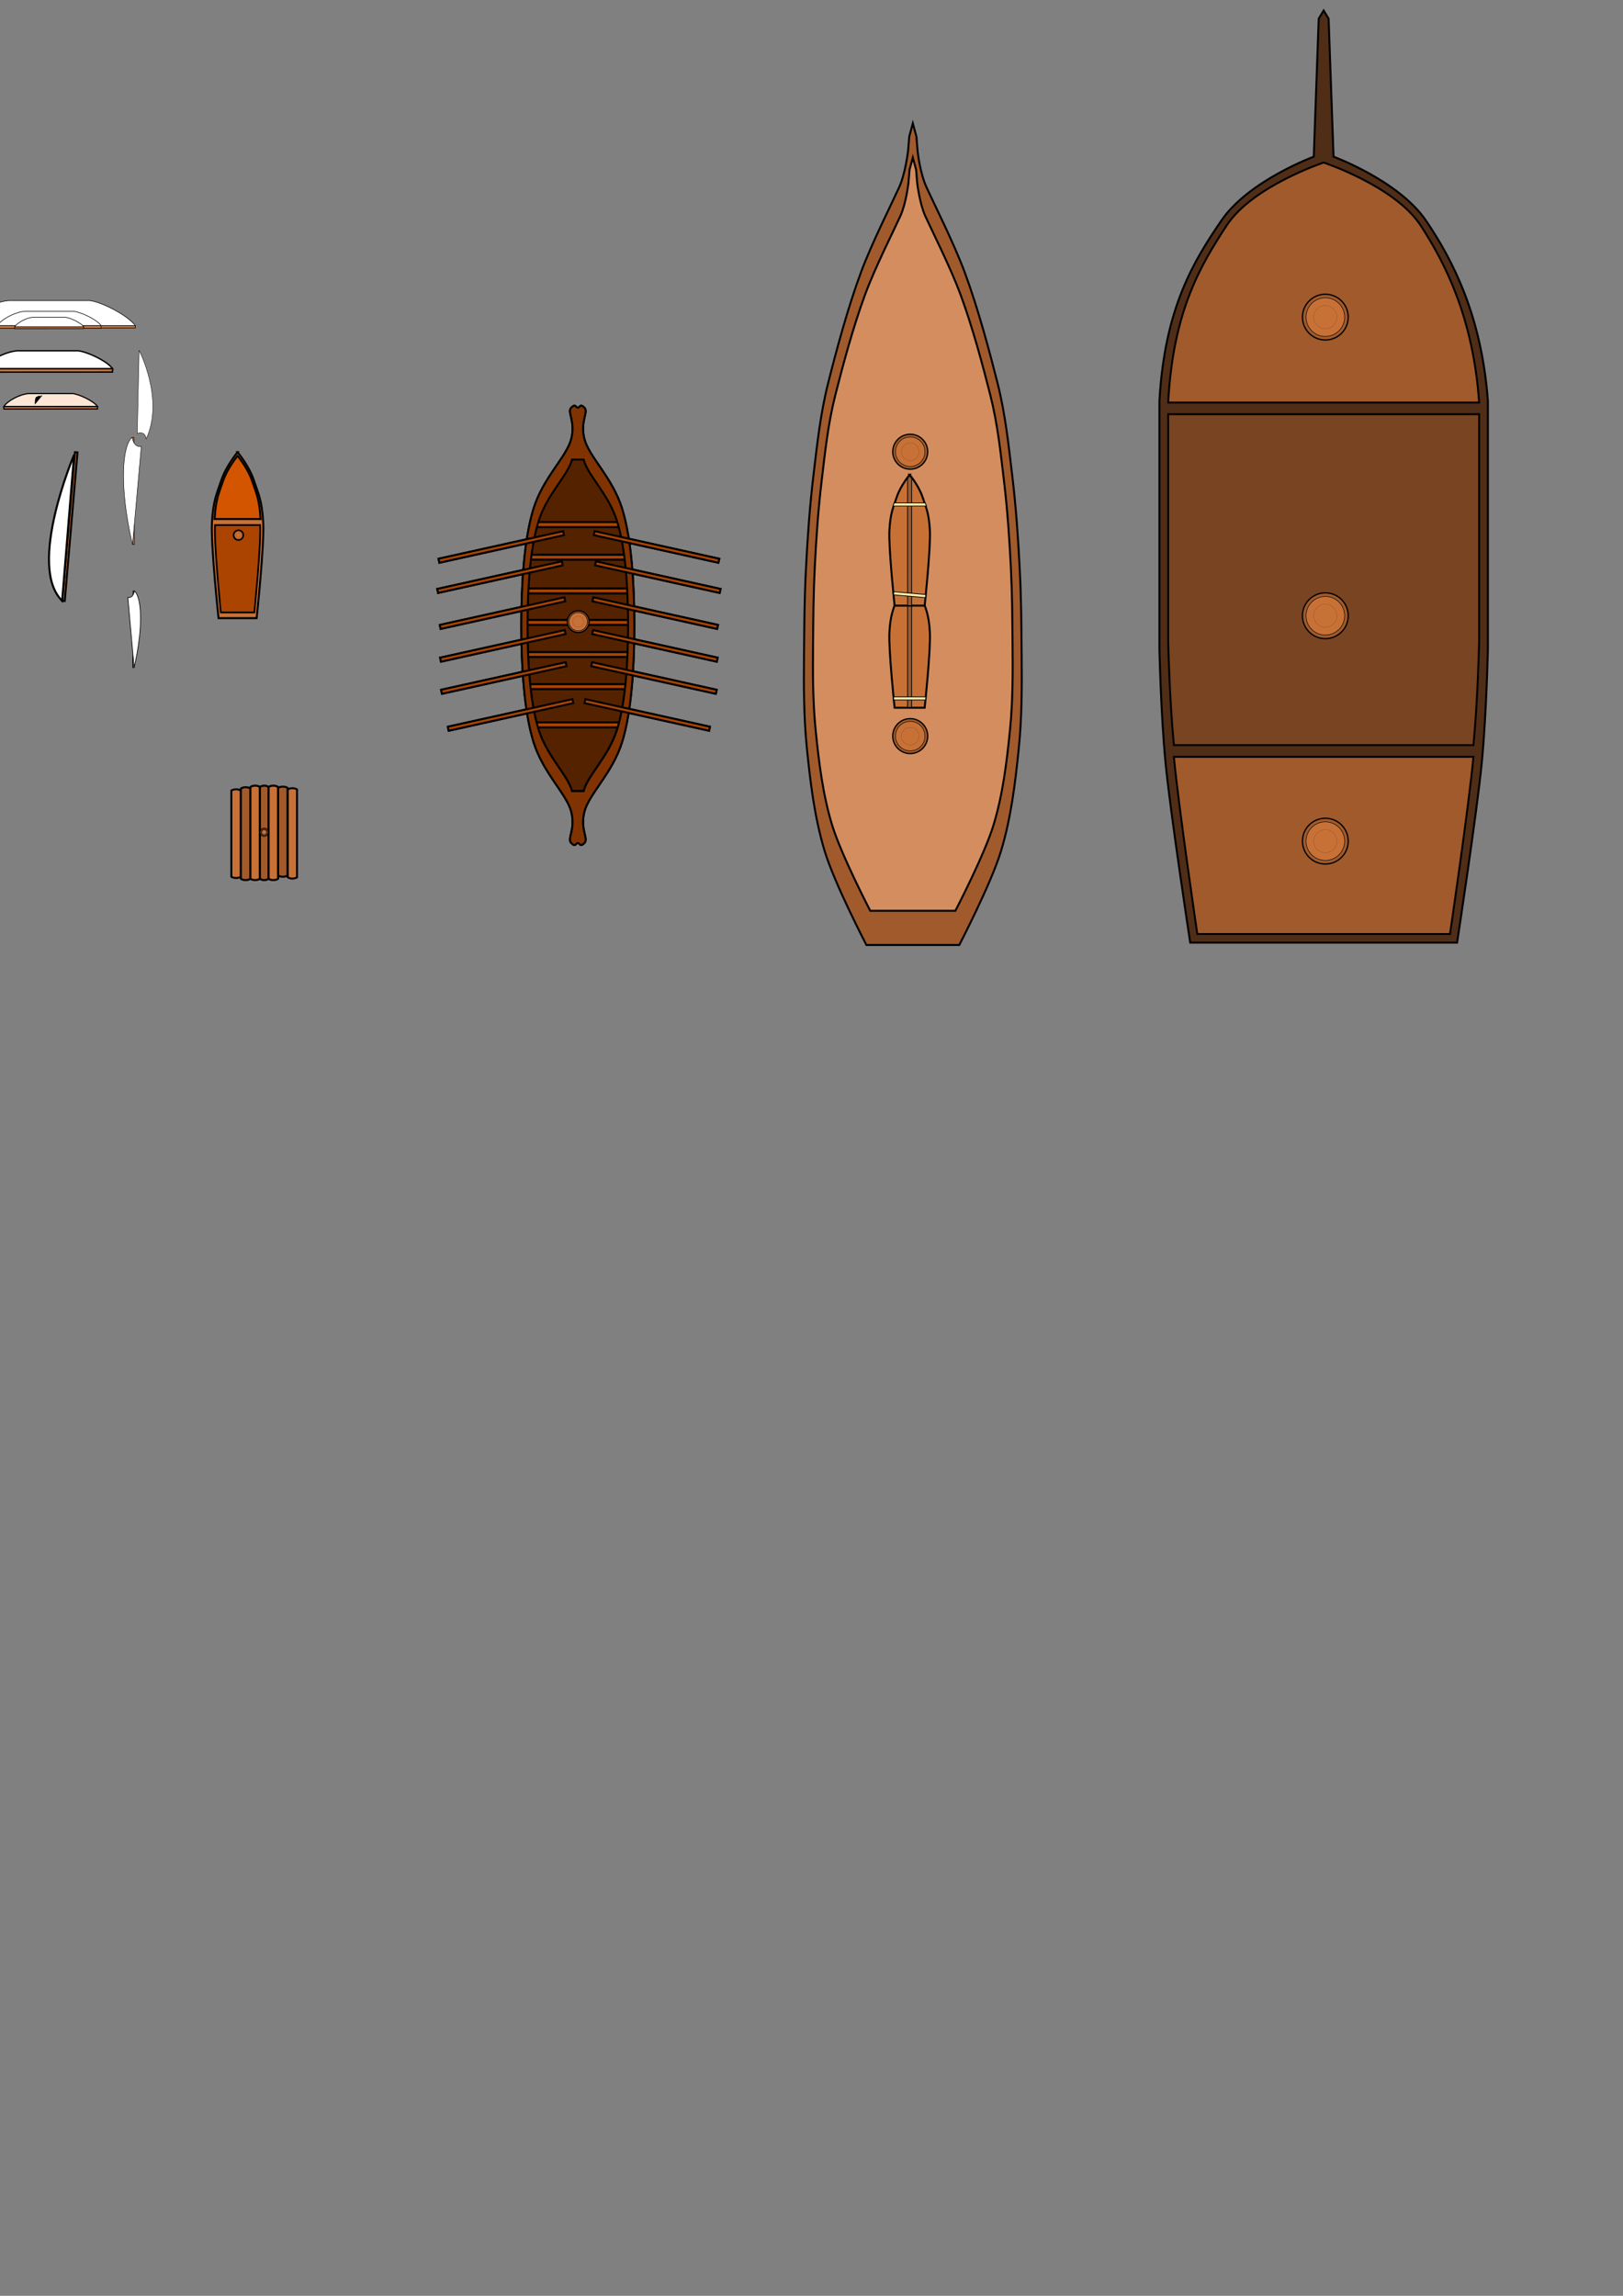 <?xml version="1.0" encoding="UTF-8" standalone="no"?>
<!-- Created with Inkscape (http://www.inkscape.org/) -->

<svg
   xmlns:dc="http://purl.org/dc/elements/1.1/"
   xmlns:cc="http://creativecommons.org/ns#"
   xmlns:rdf="http://www.w3.org/1999/02/22-rdf-syntax-ns#"
   xmlns:svg="http://www.w3.org/2000/svg"
   xmlns="http://www.w3.org/2000/svg"
   xmlns:sodipodi="http://sodipodi.sourceforge.net/DTD/sodipodi-0.dtd"
   xmlns:inkscape="http://www.inkscape.org/namespaces/inkscape"
   width="210mm"
   height="297mm"
   viewBox="0 0 210 297"
   version="1.1"
   id="svg8"
   inkscape:version="0.92.4 (5da689c313, 2019-01-14)"
   sodipodi:docname="boats.svg">
  <rect x="0" y="0" width="210" height="297" fill="#808080" stroke="none"/>
  <defs
     id="defs2" />
  <sodipodi:namedview
     id="base"
     pagecolor="#ffffff"
     bordercolor="#666666"
     borderopacity="1.0"
     inkscape:pageopacity="0.0"
     inkscape:pageshadow="2"
     inkscape:zoom="2.8"
     inkscape:cx="10.272129"
     inkscape:cy="916.64984"
     inkscape:document-units="mm"
     inkscape:current-layer="layer1"
     showgrid="false"
     inkscape:lockguides="true"
     showguides="false"
     inkscape:window-width="1920"
     inkscape:window-height="1017"
     inkscape:window-x="-8"
     inkscape:window-y="-8"
     inkscape:window-maximized="1" />
  <g
     inkscape:label="Layer 1"
     inkscape:groupmode="layer"
     id="layer1">
    <g
       id="g4948">
      <path
         sodipodi:nodetypes="czzcczzc"
         inkscape:connector-curvature="0"
         id="rect54"
         d="m 30.74,58.489 c 0,0 1.495,1.815 2.093,3.608 0.598,1.793 1.07,2.632 1.226,5.523 0.156,2.891 -0.853,12.349 -0.853,12.349 h -4.931 c 0,0 -1.009,-9.458 -0.853,-12.349 0.156,-2.891 0.628,-3.73 1.226,-5.523 0.598,-1.793 2.093,-3.608 2.093,-3.608 z"
         style="fill:#c87137;stroke:#000000;stroke-width:0.255;stroke-miterlimit:4;stroke-dasharray:none" />
      <path
         style="fill:#d45500;stroke:#000000;stroke-width:0.255;stroke-miterlimit:4;stroke-dasharray:none"
         d="m 30.74,58.964 c 0,0 1.34,1.626 1.875,3.233 0.536,1.607 0.959,2.359 1.099,4.949 h -5.948 c 0.14,-2.59 0.563,-3.342 1.099,-4.949 0.536,-1.607 1.875,-3.233 1.875,-3.233 z"
         id="path4568"
         inkscape:connector-curvature="0"
         sodipodi:nodetypes="czcczc" />
      <path
         style="fill:#aa4400;stroke:#000000;stroke-width:0.224;stroke-miterlimit:4;stroke-dasharray:none"
         d="m 33.66,67.927 c 0.137,2.544 -0.751,11.3 -0.751,11.3 H 28.57 c 0,0 -0.888,-8.757 -0.751,-11.3 z"
         id="path4570"
         inkscape:connector-curvature="0"
         sodipodi:nodetypes="ccccc" />
      <path
         sodipodi:nodetypes="scscs"
         inkscape:connector-curvature="0"
         style="fill:#a05a2c;stroke:#000000;stroke-width:0.169"
         d="m 31.503,69.23 c 2e-6,0.359 -0.291,0.649 -0.649,0.649 -0.359,0 -0.649,-0.291 -0.649,-0.649 10e-7,-0.359 0.291,-0.649 0.649,-0.649 0.359,0 0.649,0.291 0.649,0.649 z"
         id="path4572" />
      <path
         id="path4574"
         d="m 31.401,69.23 c 0,0.302 -0.245,0.547 -0.547,0.547 -0.302,0 -0.547,-0.245 -0.547,-0.547 0,-0.302 0.245,-0.547 0.547,-0.547 0.302,0 0.547,0.245 0.547,0.547 z"
         style="fill:#c87137;stroke:#000000;stroke-width:0.067"
         inkscape:connector-curvature="0"
         sodipodi:nodetypes="sssss" />
      <path
         sodipodi:nodetypes="sssss"
         inkscape:connector-curvature="0"
         style="fill:#c87137;stroke:#000000;stroke-width:0.013"
         d="m 31.182,69.23 c 0,0.182 -0.147,0.329 -0.329,0.329 -0.182,0 -0.329,-0.147 -0.329,-0.329 0,-0.182 0.147,-0.329 0.329,-0.329 0.182,0 0.329,0.147 0.329,0.329 z"
         id="path4576" />
    </g>
    <path
       style="fill:#552200;fill-opacity:1;stroke:#000000;stroke-width:0.227;stroke-miterlimit:4;stroke-dasharray:none"
       d="m 75.519,59.411 c 0.52,2.057 3.23,4.433 4.344,8.034 1.114,3.601 1.404,8.917 1.404,13.412 0,4.495 -0.29,9.811 -1.404,13.412 -1.114,3.601 -3.823,5.978 -4.344,8.034 h -1.51 c -0.52,-2.057 -3.23,-4.433 -4.344,-8.034 -1.114,-3.601 -1.404,-8.917 -1.404,-13.412 0,-4.495 0.29,-9.811 1.404,-13.412 1.114,-3.601 3.823,-5.978 4.344,-8.034 z"
       id="path4591"
       inkscape:connector-curvature="0"
       sodipodi:nodetypes="czzzcczzzcc" />
    <path
       style="fill:#aa4400;fill-opacity:1;stroke:#000000;stroke-width:0.255;stroke-miterlimit:4;stroke-dasharray:none"
       d="m 68.988,67.543 h 11.406 v 0.644 H 68.988 Z"
       id="rect4594"
       inkscape:connector-curvature="0"
       sodipodi:nodetypes="ccccc" />
    <path
       style="fill:#aa4400;fill-opacity:1;stroke:#000000;stroke-width:0.273;stroke-miterlimit:4;stroke-dasharray:none"
       d="m 68.159,71.761 h 13.065 v 0.644 H 68.159 Z"
       id="rect4596"
       inkscape:connector-curvature="0"
       sodipodi:nodetypes="ccccc" />
    <path
       style="fill:#aa4400;fill-opacity:1;stroke:#000000;stroke-width:0.277;stroke-miterlimit:4;stroke-dasharray:none"
       d="m 67.966,76.124 h 13.451 v 0.644 H 67.966 Z"
       id="rect4598"
       inkscape:connector-curvature="0"
       sodipodi:nodetypes="ccccc" />
    <path
       style="fill:#aa4400;fill-opacity:1;stroke:#000000;stroke-width:0.277;stroke-miterlimit:4;stroke-dasharray:none"
       d="m 67.966,80.196 h 13.451 v 0.644 H 67.966 Z"
       id="rect4600"
       inkscape:connector-curvature="0"
       sodipodi:nodetypes="ccccc" />
    <path
       style="fill:#aa4400;fill-opacity:1;stroke:#000000;stroke-width:0.277;stroke-miterlimit:4;stroke-dasharray:none"
       d="m 67.966,84.351 h 13.451 v 0.644 H 67.966 Z"
       id="rect4602"
       inkscape:connector-curvature="0"
       sodipodi:nodetypes="ccccc" />
    <path
       style="fill:#aa4400;fill-opacity:1;stroke:#000000;stroke-width:0.277;stroke-miterlimit:4;stroke-dasharray:none"
       d="m 67.966,88.506 h 13.451 v 0.644 H 67.966 Z"
       id="rect4604"
       inkscape:connector-curvature="0"
       sodipodi:nodetypes="ccccc" />
    <path
       style="fill:#aa4400;fill-opacity:1;stroke:#000000;stroke-width:0.257;stroke-miterlimit:4;stroke-dasharray:none"
       d="m 68.884,93.451 h 11.614 v 0.644 H 68.884 Z"
       id="rect4606"
       inkscape:connector-curvature="0"
       sodipodi:nodetypes="ccccc" />
    <path
       style="fill:#803300;fill-opacity:1;stroke:#000000;stroke-width:0.255;stroke-miterlimit:4;stroke-dasharray:none"
       d="m 74.31,52.484 c -0.092,0.008 -0.215,0.075 -0.395,0.255 -0.577,0.577 0.585,1.73 0,4.043 -0.585,2.313 -3.632,4.985 -4.885,9.035 -1.253,4.05 -1.579,10.028 -1.579,15.083 0,5.055 0.327,11.033 1.579,15.083 1.253,4.05 4.299,6.722 4.885,9.035 0.585,2.313 -0.577,3.467 0,4.044 0.577,0.577 0.566,0 0.849,0 0.283,0 0.272,0.577 0.849,0 0.577,-0.577 -0.585,-1.731 0,-4.044 0.585,-2.313 3.632,-4.985 4.885,-9.035 1.253,-4.05 1.579,-10.028 1.579,-15.083 0,-5.055 -0.326,-11.033 -1.579,-15.083 -1.253,-4.05 -4.3,-6.722 -4.885,-9.035 -0.585,-2.313 0.577,-3.467 0,-4.043 -0.577,-0.577 -0.566,0 -0.849,0 -0.195,0 -0.251,-0.272 -0.454,-0.255 z m -0.301,6.971 h 1.51 c 0.52,2.057 3.23,4.433 4.344,8.034 1.114,3.601 1.404,8.917 1.404,13.412 0,4.495 -0.29,9.81 -1.404,13.412 -1.114,3.601 -3.823,5.977 -4.344,8.034 H 74.009 C 73.488,100.291 70.779,97.915 69.665,94.314 68.551,90.713 68.261,85.397 68.261,80.902 c 0,-4.495 0.29,-9.811 1.404,-13.412 1.114,-3.601 3.823,-5.977 4.343,-8.034 z"
       id="rect4583"
       inkscape:connector-curvature="0"
       sodipodi:nodetypes="ccccscccscccsccssccccsccccscc" />
    <path
       style="fill:#aa4400;fill-opacity:1;stroke:#000000;stroke-width:0.255;stroke-miterlimit:4;stroke-dasharray:none"
       d="m 74.066,90.445 0.114,0.516 -16.122,3.571 -0.114,-0.516 z"
       id="rect4610"
       inkscape:connector-curvature="0"
       sodipodi:nodetypes="ccccc" />
    <path
       sodipodi:nodetypes="ccccc"
       inkscape:connector-curvature="0"
       id="path4613"
       d="m 73.193,85.666 0.114,0.516 -16.122,3.571 -0.114,-0.516 z"
       style="fill:#aa4400;fill-opacity:1;stroke:#000000;stroke-width:0.255;stroke-miterlimit:4;stroke-dasharray:none" />
    <path
       style="fill:#aa4400;fill-opacity:1;stroke:#000000;stroke-width:0.255;stroke-miterlimit:4;stroke-dasharray:none"
       d="m 73.068,81.511 0.114,0.516 -16.122,3.571 -0.114,-0.516 z"
       id="path4615"
       inkscape:connector-curvature="0"
       sodipodi:nodetypes="ccccc" />
    <path
       sodipodi:nodetypes="ccccc"
       inkscape:connector-curvature="0"
       id="path4617"
       d="m 73.027,77.273 0.114,0.516 -16.122,3.571 -0.114,-0.516 z"
       style="fill:#aa4400;fill-opacity:1;stroke:#000000;stroke-width:0.255;stroke-miterlimit:4;stroke-dasharray:none" />
    <path
       style="fill:#aa4400;fill-opacity:1;stroke:#000000;stroke-width:0.255;stroke-miterlimit:4;stroke-dasharray:none"
       d="m 72.694,72.619 0.114,0.516 -16.122,3.571 -0.114,-0.516 z"
       id="path4619"
       inkscape:connector-curvature="0"
       sodipodi:nodetypes="ccccc" />
    <path
       sodipodi:nodetypes="ccccc"
       inkscape:connector-curvature="0"
       id="path4621"
       d="m 72.861,68.713 0.114,0.516 -16.122,3.571 -0.114,-0.516 z"
       style="fill:#aa4400;fill-opacity:1;stroke:#000000;stroke-width:0.255;stroke-miterlimit:4;stroke-dasharray:none" />
    <path
       sodipodi:nodetypes="ccccc"
       inkscape:connector-curvature="0"
       id="path4635"
       d="m 75.737,90.445 -0.114,0.516 16.122,3.571 0.114,-0.516 z"
       style="fill:#aa4400;fill-opacity:1;stroke:#000000;stroke-width:0.255;stroke-miterlimit:4;stroke-dasharray:none" />
    <path
       style="fill:#aa4400;fill-opacity:1;stroke:#000000;stroke-width:0.255;stroke-miterlimit:4;stroke-dasharray:none"
       d="m 76.61,85.666 -0.114,0.516 16.122,3.571 0.114,-0.516 z"
       id="path4637"
       inkscape:connector-curvature="0"
       sodipodi:nodetypes="ccccc" />
    <path
       sodipodi:nodetypes="ccccc"
       inkscape:connector-curvature="0"
       id="path4639"
       d="m 76.734,81.511 -0.114,0.516 16.122,3.571 0.114,-0.516 z"
       style="fill:#aa4400;fill-opacity:1;stroke:#000000;stroke-width:0.255;stroke-miterlimit:4;stroke-dasharray:none" />
    <path
       style="fill:#aa4400;fill-opacity:1;stroke:#000000;stroke-width:0.255;stroke-miterlimit:4;stroke-dasharray:none"
       d="m 76.776,77.273 -0.114,0.516 16.122,3.571 0.114,-0.516 z"
       id="path4641"
       inkscape:connector-curvature="0"
       sodipodi:nodetypes="ccccc" />
    <path
       sodipodi:nodetypes="ccccc"
       inkscape:connector-curvature="0"
       id="path4643"
       d="m 77.108,72.619 -0.114,0.516 16.122,3.571 0.114,-0.516 z"
       style="fill:#aa4400;fill-opacity:1;stroke:#000000;stroke-width:0.255;stroke-miterlimit:4;stroke-dasharray:none" />
    <path
       style="fill:#aa4400;fill-opacity:1;stroke:#000000;stroke-width:0.255;stroke-miterlimit:4;stroke-dasharray:none"
       d="m 76.942,68.713 -0.114,0.516 16.122,3.571 0.114,-0.516 z"
       id="path4645"
       inkscape:connector-curvature="0"
       sodipodi:nodetypes="ccccc" />
    <path
       inkscape:connector-curvature="0"
       style="fill:#a05a2c;stroke:#000000;stroke-width:0.169"
       d="m 76.224,80.424 c 0,0.778 -0.63,1.408 -1.408,1.408 -0.778,3e-6 -1.408,-0.63 -1.408,-1.408 -1e-6,-0.778 0.63,-1.408 1.408,-1.408 0.778,-3e-6 1.408,0.63 1.408,1.408 z"
       id="path4647"
       sodipodi:nodetypes="scscs" />
    <path
       id="path4649"
       d="m 76.003,80.424 c 0,0.656 -0.532,1.187 -1.187,1.187 -0.656,0 -1.187,-0.532 -1.187,-1.187 0,-0.656 0.532,-1.187 1.187,-1.187 0.656,0 1.187,0.532 1.187,1.187 z"
       style="fill:#c87137;stroke:#000000;stroke-width:0.067"
       inkscape:connector-curvature="0"
       sodipodi:nodetypes="sssss" />
    <path
       sodipodi:nodetypes="sssss"
       inkscape:connector-curvature="0"
       style="fill:#c87137;stroke:#000000;stroke-width:0.013"
       d="m 75.53,80.424 c 0,0.394 -0.319,0.714 -0.714,0.714 -0.394,0 -0.714,-0.319 -0.714,-0.714 0,-0.394 0.319,-0.714 0.714,-0.714 0.394,0 0.714,0.319 0.714,0.714 z"
       id="path4651" />
    <path
       style="fill:#502d16;fill-opacity:1;stroke:#000000;stroke-width:0.255;stroke-miterlimit:4;stroke-dasharray:none"
       d="m 158.023,28.546 c 3.506,-5.164 11.965,-8.277 11.965,-8.277 l 0.64,-17.852 0.64,-1.05 0.64,1.05 0.64,17.852 c 0,0 8.459,3.114 11.965,8.277 3.506,5.164 7.215,12.413 8.005,23.35 v 32.06 c 0,0 -0.179,8.294 -0.783,14.64 -0.603,6.346 -3.202,23.35 -3.202,23.35 h -34.531 c 0,0 -2.598,-17.004 -3.202,-23.35 -0.603,-6.346 -0.783,-14.64 -0.783,-14.64 V 51.895 c 0.671,-12.109 4.499,-18.186 8.005,-23.35 z"
       id="rect4660"
       inkscape:connector-curvature="0"
       sodipodi:nodetypes="zccccczcczcczccz" />
    <path
       style="fill:#a05a2c;fill-opacity:1;stroke:#000000;stroke-width:0.246;stroke-miterlimit:4;stroke-dasharray:none"
       d="m 158.727,29.154 c 3.32,-5.069 12.54,-8.125 12.54,-8.125 0,0 9.221,3.056 12.54,8.125 3.32,5.069 6.831,12.184 7.579,22.92 H 151.149 c 0.635,-11.886 4.259,-17.851 7.579,-22.92 z"
       id="path4717"
       inkscape:connector-curvature="0"
       sodipodi:nodetypes="zczccz" />
    <path
       sodipodi:nodetypes="ccccc"
       inkscape:connector-curvature="0"
       id="path4663"
       d="m 190.646,97.912 c -0.571,6.229 -3.031,22.92 -3.031,22.92 h -32.694 c 0,0 -2.46,-16.691 -3.031,-22.92 z"
       style="fill:#a05a2c;fill-opacity:1;stroke:#000000;stroke-width:0.246;stroke-miterlimit:4;stroke-dasharray:none" />
    <path
       style="fill:#784421;fill-opacity:1;stroke:#000000;stroke-width:0.246;stroke-miterlimit:4;stroke-dasharray:none"
       d="m 191.387,53.587 v 29.391 c 0,0 -0.17,7.604 -0.741,13.421 H 151.89 C 151.318,90.582 151.149,82.978 151.149,82.978 V 53.587 Z"
       id="path4721"
       inkscape:connector-curvature="0"
       sodipodi:nodetypes="ccccccc" />
    <path
       sodipodi:nodetypes="czzzcczzzcc"
       inkscape:connector-curvature="0"
       id="path4665"
       d="m 75.519,59.411 c 0.52,2.057 3.23,4.433 4.344,8.034 1.114,3.601 1.404,8.917 1.404,13.412 0,4.495 -0.29,9.811 -1.404,13.412 -1.114,3.601 -3.823,5.978 -4.344,8.034 h -1.51 c -0.52,-2.057 -3.23,-4.433 -4.344,-8.034 -1.114,-3.601 -1.404,-8.917 -1.404,-13.412 0,-4.495 0.29,-9.811 1.404,-13.412 1.114,-3.601 3.823,-5.978 4.344,-8.034 z"
       style="fill:#552200;fill-opacity:1;stroke:#000000;stroke-width:0.227;stroke-miterlimit:4;stroke-dasharray:none" />
    <path
       style="fill:#aa4400;fill-opacity:1;stroke:#000000;stroke-width:0.255;stroke-miterlimit:4;stroke-dasharray:none"
       d="m 68.988,67.543 h 11.406 v 0.644 H 68.988 Z"
       id="rect4667"
       inkscape:connector-curvature="0"
       sodipodi:nodetypes="ccccc" />
    <path
       style="fill:#aa4400;fill-opacity:1;stroke:#000000;stroke-width:0.273;stroke-miterlimit:4;stroke-dasharray:none"
       d="m 68.159,71.761 h 13.065 v 0.644 H 68.159 Z"
       id="rect4669"
       inkscape:connector-curvature="0"
       sodipodi:nodetypes="ccccc" />
    <path
       style="fill:#aa4400;fill-opacity:1;stroke:#000000;stroke-width:0.277;stroke-miterlimit:4;stroke-dasharray:none"
       d="m 67.966,76.124 h 13.451 v 0.644 H 67.966 Z"
       id="rect4671"
       inkscape:connector-curvature="0"
       sodipodi:nodetypes="ccccc" />
    <path
       style="fill:#aa4400;fill-opacity:1;stroke:#000000;stroke-width:0.277;stroke-miterlimit:4;stroke-dasharray:none"
       d="m 67.966,80.196 h 13.451 v 0.644 H 67.966 Z"
       id="rect4673"
       inkscape:connector-curvature="0"
       sodipodi:nodetypes="ccccc" />
    <path
       style="fill:#aa4400;fill-opacity:1;stroke:#000000;stroke-width:0.277;stroke-miterlimit:4;stroke-dasharray:none"
       d="m 67.966,84.351 h 13.451 v 0.644 H 67.966 Z"
       id="rect4675"
       inkscape:connector-curvature="0"
       sodipodi:nodetypes="ccccc" />
    <path
       style="fill:#aa4400;fill-opacity:1;stroke:#000000;stroke-width:0.277;stroke-miterlimit:4;stroke-dasharray:none"
       d="m 67.966,88.506 h 13.451 v 0.644 H 67.966 Z"
       id="rect4677"
       inkscape:connector-curvature="0"
       sodipodi:nodetypes="ccccc" />
    <path
       style="fill:#aa4400;fill-opacity:1;stroke:#000000;stroke-width:0.257;stroke-miterlimit:4;stroke-dasharray:none"
       d="m 68.884,93.451 h 11.614 v 0.644 H 68.884 Z"
       id="rect4679"
       inkscape:connector-curvature="0"
       sodipodi:nodetypes="ccccc" />
    <path
       inkscape:connector-curvature="0"
       id="path4681"
       d="m 74.31,52.484 c -0.092,0.008 -0.215,0.075 -0.395,0.255 -0.577,0.577 0.585,1.73 0,4.043 -0.585,2.313 -3.632,4.985 -4.885,9.035 -1.253,4.05 -1.579,10.028 -1.579,15.083 0,5.055 0.327,11.033 1.579,15.083 1.253,4.05 4.299,6.722 4.885,9.035 0.585,2.313 -0.577,3.467 0,4.044 0.577,0.577 0.566,0 0.849,0 0.283,0 0.272,0.577 0.849,0 0.577,-0.577 -0.585,-1.731 0,-4.044 0.585,-2.313 3.632,-4.985 4.885,-9.035 1.253,-4.05 1.579,-10.028 1.579,-15.083 0,-5.055 -0.326,-11.033 -1.579,-15.083 -1.253,-4.05 -4.3,-6.722 -4.885,-9.035 -0.585,-2.313 0.577,-3.467 0,-4.043 -0.577,-0.577 -0.566,0 -0.849,0 -0.195,0 -0.251,-0.272 -0.454,-0.255 z m -0.301,6.971 h 1.51 c 0.52,2.057 3.23,4.433 4.344,8.034 1.114,3.601 1.404,8.917 1.404,13.412 0,4.495 -0.29,9.81 -1.404,13.412 -1.114,3.601 -3.823,5.977 -4.344,8.034 H 74.009 C 73.488,100.291 70.779,97.915 69.665,94.314 68.551,90.713 68.261,85.397 68.261,80.902 c 0,-4.495 0.29,-9.811 1.404,-13.412 1.114,-3.601 3.823,-5.977 4.343,-8.034 z"
       style="fill:#803300;fill-opacity:1;stroke:#000000;stroke-width:0.255;stroke-miterlimit:4;stroke-dasharray:none"
       sodipodi:nodetypes="ccccscccscccsccssccccsccccscc" />
    <path
       sodipodi:nodetypes="ccccc"
       inkscape:connector-curvature="0"
       id="path4683"
       d="m 74.066,90.445 0.114,0.516 -16.122,3.571 -0.114,-0.516 z"
       style="fill:#aa4400;fill-opacity:1;stroke:#000000;stroke-width:0.255;stroke-miterlimit:4;stroke-dasharray:none" />
    <path
       style="fill:#aa4400;fill-opacity:1;stroke:#000000;stroke-width:0.255;stroke-miterlimit:4;stroke-dasharray:none"
       d="m 73.193,85.666 0.114,0.516 -16.122,3.571 -0.114,-0.516 z"
       id="path4685"
       inkscape:connector-curvature="0"
       sodipodi:nodetypes="ccccc" />
    <path
       sodipodi:nodetypes="ccccc"
       inkscape:connector-curvature="0"
       id="path4687"
       d="m 73.068,81.511 0.114,0.516 -16.122,3.571 -0.114,-0.516 z"
       style="fill:#aa4400;fill-opacity:1;stroke:#000000;stroke-width:0.255;stroke-miterlimit:4;stroke-dasharray:none" />
    <path
       style="fill:#aa4400;fill-opacity:1;stroke:#000000;stroke-width:0.255;stroke-miterlimit:4;stroke-dasharray:none"
       d="m 73.027,77.273 0.114,0.516 -16.122,3.571 -0.114,-0.516 z"
       id="path4689"
       inkscape:connector-curvature="0"
       sodipodi:nodetypes="ccccc" />
    <path
       sodipodi:nodetypes="ccccc"
       inkscape:connector-curvature="0"
       id="path4691"
       d="m 72.694,72.619 0.114,0.516 -16.122,3.571 -0.114,-0.516 z"
       style="fill:#aa4400;fill-opacity:1;stroke:#000000;stroke-width:0.255;stroke-miterlimit:4;stroke-dasharray:none" />
    <path
       style="fill:#aa4400;fill-opacity:1;stroke:#000000;stroke-width:0.255;stroke-miterlimit:4;stroke-dasharray:none"
       d="m 72.861,68.713 0.114,0.516 -16.122,3.571 -0.114,-0.516 z"
       id="path4693"
       inkscape:connector-curvature="0"
       sodipodi:nodetypes="ccccc" />
    <path
       style="fill:#aa4400;fill-opacity:1;stroke:#000000;stroke-width:0.255;stroke-miterlimit:4;stroke-dasharray:none"
       d="m 75.737,90.445 -0.114,0.516 16.122,3.571 0.114,-0.516 z"
       id="path4695"
       inkscape:connector-curvature="0"
       sodipodi:nodetypes="ccccc" />
    <path
       sodipodi:nodetypes="ccccc"
       inkscape:connector-curvature="0"
       id="path4697"
       d="m 76.61,85.666 -0.114,0.516 16.122,3.571 0.114,-0.516 z"
       style="fill:#aa4400;fill-opacity:1;stroke:#000000;stroke-width:0.255;stroke-miterlimit:4;stroke-dasharray:none" />
    <path
       style="fill:#aa4400;fill-opacity:1;stroke:#000000;stroke-width:0.255;stroke-miterlimit:4;stroke-dasharray:none"
       d="m 76.734,81.511 -0.114,0.516 16.122,3.571 0.114,-0.516 z"
       id="path4699"
       inkscape:connector-curvature="0"
       sodipodi:nodetypes="ccccc" />
    <path
       sodipodi:nodetypes="ccccc"
       inkscape:connector-curvature="0"
       id="path4701"
       d="m 76.776,77.273 -0.114,0.516 16.122,3.571 0.114,-0.516 z"
       style="fill:#aa4400;fill-opacity:1;stroke:#000000;stroke-width:0.255;stroke-miterlimit:4;stroke-dasharray:none" />
    <path
       style="fill:#aa4400;fill-opacity:1;stroke:#000000;stroke-width:0.255;stroke-miterlimit:4;stroke-dasharray:none"
       d="m 77.108,72.619 -0.114,0.516 16.122,3.571 0.114,-0.516 z"
       id="path4703"
       inkscape:connector-curvature="0"
       sodipodi:nodetypes="ccccc" />
    <path
       sodipodi:nodetypes="ccccc"
       inkscape:connector-curvature="0"
       id="path4705"
       d="m 76.942,68.713 -0.114,0.516 16.122,3.571 0.114,-0.516 z"
       style="fill:#aa4400;fill-opacity:1;stroke:#000000;stroke-width:0.255;stroke-miterlimit:4;stroke-dasharray:none" />
    <path
       id="path4707"
       d="m 76.224,80.424 c 0,0.778 -0.63,1.408 -1.408,1.408 -0.778,3e-6 -1.408,-0.63 -1.408,-1.408 -1e-6,-0.778 0.63,-1.408 1.408,-1.408 0.778,-3e-6 1.408,0.63 1.408,1.408 z"
       style="fill:#a05a2c;stroke:#000000;stroke-width:0.169"
       inkscape:connector-curvature="0"
       sodipodi:nodetypes="scscs" />
    <path
       sodipodi:nodetypes="sssss"
       inkscape:connector-curvature="0"
       style="fill:#c87137;stroke:#000000;stroke-width:0.067"
       d="m 76.003,80.424 c 0,0.656 -0.532,1.187 -1.187,1.187 -0.656,0 -1.187,-0.532 -1.187,-1.187 0,-0.656 0.532,-1.187 1.187,-1.187 0.656,0 1.187,0.532 1.187,1.187 z"
       id="path4709" />
    <path
       id="path4711"
       d="m 75.53,80.424 c 0,0.394 -0.319,0.714 -0.714,0.714 -0.394,0 -0.714,-0.319 -0.714,-0.714 0,-0.394 0.319,-0.714 0.714,-0.714 0.394,0 0.714,0.319 0.714,0.714 z"
       style="fill:#c87137;stroke:#000000;stroke-width:0.013"
       inkscape:connector-curvature="0"
       sodipodi:nodetypes="sssss" />
    <path
       id="path4731"
       d="m 174.446,41.025 c 0,1.635 -1.326,2.961 -2.961,2.961 -1.635,6e-6 -2.961,-1.326 -2.961,-2.961 0,-1.635 1.326,-2.961 2.961,-2.961 1.635,-6e-6 2.961,1.326 2.961,2.961 z"
       style="fill:#a05a2c;stroke:#000000;stroke-width:0.169"
       inkscape:connector-curvature="0"
       sodipodi:nodetypes="scscs" />
    <path
       sodipodi:nodetypes="sssss"
       inkscape:connector-curvature="0"
       style="fill:#c87137;stroke:#000000;stroke-width:0.067"
       d="m 173.981,41.025 c 0,1.379 -1.118,2.496 -2.496,2.496 -1.379,0 -2.496,-1.118 -2.496,-2.496 0,-1.379 1.118,-2.496 2.496,-2.496 1.379,0 2.496,1.118 2.496,2.496 z"
       id="path4733" />
    <path
       id="path4735"
       d="m 172.985,41.025 c 0,0.828 -0.672,1.5 -1.5,1.5 -0.828,0 -1.5,-0.672 -1.5,-1.5 0,-0.828 0.672,-1.5 1.5,-1.5 0.828,0 1.5,0.672 1.5,1.5 z"
       style="fill:#c87137;stroke:#000000;stroke-width:0.013"
       inkscape:connector-curvature="0"
       sodipodi:nodetypes="sssss" />
    <path
       inkscape:connector-curvature="0"
       style="fill:#a05a2c;stroke:#000000;stroke-width:0.169"
       d="m 174.446,79.657 c 0,1.635 -1.326,2.961 -2.961,2.961 -1.635,6e-6 -2.961,-1.326 -2.961,-2.961 0,-1.635 1.326,-2.961 2.961,-2.961 1.635,-6e-6 2.961,1.326 2.961,2.961 z"
       id="path4737"
       sodipodi:nodetypes="scscs" />
    <path
       id="path4739"
       d="m 173.981,79.657 c 0,1.379 -1.118,2.496 -2.496,2.496 -1.379,0 -2.496,-1.118 -2.496,-2.496 0,-1.379 1.118,-2.496 2.496,-2.496 1.379,0 2.496,1.118 2.496,2.496 z"
       style="fill:#c87137;stroke:#000000;stroke-width:0.067"
       inkscape:connector-curvature="0"
       sodipodi:nodetypes="sssss" />
    <path
       sodipodi:nodetypes="sssss"
       inkscape:connector-curvature="0"
       style="fill:#c87137;stroke:#000000;stroke-width:0.013"
       d="m 172.985,79.657 c 0,0.828 -0.672,1.5 -1.5,1.5 -0.828,0 -1.5,-0.672 -1.5,-1.5 0,-0.828 0.672,-1.5 1.5,-1.5 0.828,0 1.5,0.672 1.5,1.5 z"
       id="path4741" />
    <path
       id="path4759"
       d="m 174.446,108.814 c 0,1.635 -1.326,2.961 -2.961,2.961 -1.635,1e-5 -2.961,-1.326 -2.961,-2.961 0,-1.635 1.326,-2.961 2.961,-2.961 1.635,0 2.961,1.326 2.961,2.961 z"
       style="fill:#a05a2c;stroke:#000000;stroke-width:0.169"
       inkscape:connector-curvature="0"
       sodipodi:nodetypes="scscs" />
    <path
       sodipodi:nodetypes="sssss"
       inkscape:connector-curvature="0"
       style="fill:#c87137;stroke:#000000;stroke-width:0.067"
       d="m 173.981,108.814 c 0,1.379 -1.118,2.496 -2.496,2.496 -1.379,0 -2.496,-1.118 -2.496,-2.496 0,-1.379 1.118,-2.496 2.496,-2.496 1.379,0 2.496,1.118 2.496,2.496 z"
       id="path4761" />
    <path
       id="path4763"
       d="m 172.985,108.814 c 0,0.828 -0.672,1.5 -1.5,1.5 -0.828,0 -1.5,-0.672 -1.5,-1.5 0,-0.828 0.672,-1.5 1.5,-1.5 0.828,0 1.5,0.672 1.5,1.5 z"
       style="fill:#c87137;stroke:#000000;stroke-width:0.013"
       inkscape:connector-curvature="0"
       sodipodi:nodetypes="sssss" />
    <path
       style="fill:#a05a2c;fill-opacity:1;stroke:#000000;stroke-width:0.255;stroke-miterlimit:4;stroke-dasharray:none"
       d="m 116.347,24.217 c 0.825,-1.826 1.15,-4.717 1.151,-4.724 l 0.149,-1.828 0.464,-1.705 0.464,1.705 0.149,1.828 c 0.025,0.304 0.326,2.898 1.151,4.724 0.825,1.826 3.535,7.203 4.929,10.958 1.736,4.673 3.229,10.276 4.255,14.336 1.026,4.06 1.445,8.079 1.927,12.123 0.481,4.044 0.763,8.08 0.963,12.123 0.201,4.043 0.201,6.884 0.241,10.925 0.04,4.041 0.039,8.101 -0.369,12.123 -0.455,4.484 -1,9.01 -2.31,13.322 -1.286,4.231 -5.391,12.123 -5.391,12.123 h -12.017 c 0,0 -4.105,-7.892 -5.391,-12.123 -1.311,-4.312 -1.856,-8.838 -2.31,-13.322 -0.408,-4.022 -0.409,-8.082 -0.369,-12.123 0.04,-4.041 0.04,-6.882 0.241,-10.925 0.201,-4.043 0.482,-8.079 0.963,-12.123 0.481,-4.044 0.901,-8.064 1.927,-12.123 1.026,-4.06 2.519,-9.663 4.255,-14.336 1.395,-3.755 4.104,-9.131 4.929,-10.958 z"
       id="rect4767"
       inkscape:connector-curvature="0"
       sodipodi:nodetypes="zscccszazzzzaaccaazzzzaz" />
    <path
       sodipodi:nodetypes="cscccszazzzzaaccaazzzzazc"
       inkscape:connector-curvature="0"
       id="path4806"
       d="m 116.494,27.958 c 0.757,-1.674 1.054,-4.324 1.055,-4.331 l 0.136,-1.676 0.425,-1.563 0.425,1.563 c 0,0 0.131,1.526 0.136,1.676 0,0 0.298,2.656 1.055,4.331 0.756,1.674 3.24,6.603 4.519,10.045 1.591,4.283 2.96,9.42 3.9,13.141 0.941,3.721 1.325,7.406 1.766,11.113 0.441,3.707 0.699,7.407 0.883,11.113 0.184,3.706 0.184,6.31 0.221,10.015 0.037,3.705 0.036,7.426 -0.338,11.113 -0.417,4.11 -0.916,8.259 -2.118,12.212 -1.179,3.879 -4.942,11.113 -4.942,11.113 h -11.016 c 0,0 -3.763,-7.234 -4.942,-11.113 -1.201,-3.953 -1.701,-8.101 -2.118,-12.212 -0.374,-3.687 -0.375,-7.409 -0.338,-11.113 0.037,-3.705 0.037,-6.309 0.221,-10.015 0.184,-3.706 0.442,-7.406 0.883,-11.113 0.441,-3.707 0.826,-7.392 1.766,-11.113 0.941,-3.721 2.31,-8.858 3.9,-13.141 1.278,-3.442 3.762,-8.37 4.519,-10.045 z"
       style="fill:#d38d5f;fill-opacity:1;stroke:#000000;stroke-width:0.255;stroke-miterlimit:4;stroke-dasharray:none" />
    <path
       sodipodi:nodetypes="czzcczzc"
       inkscape:connector-curvature="0"
       id="path4788"
       d="m 117.698,74.617 c 0,0 1.179,1.431 1.651,2.845 0.472,1.414 0.844,2.076 0.967,4.356 0.123,2.28 -0.673,9.74 -0.673,9.74 h -3.889 c 0,0 -0.796,-7.46 -0.673,-9.74 0.123,-2.28 0.495,-2.942 0.967,-4.356 0.472,-1.414 1.651,-2.845 1.651,-2.845 z"
       style="fill:#c87137;stroke:#000000;stroke-width:0.255;stroke-miterlimit:4;stroke-dasharray:none" />
    <path
       style="fill:#a05a2c;fill-opacity:1;stroke:#000000;stroke-width:0.1;stroke-miterlimit:4;stroke-dasharray:none"
       d="m 117.431,78.336 h 0.529 v 13.174 h -0.529 z"
       id="rect4792"
       inkscape:connector-curvature="0"
       sodipodi:nodetypes="ccccc" />
    <path
       style="fill:#c87137;stroke:#000000;stroke-width:0.255;stroke-miterlimit:4;stroke-dasharray:none"
       d="m 117.698,61.41 c 0,0 1.179,1.431 1.651,2.845 0.472,1.414 0.844,2.076 0.967,4.356 0.123,2.28 -0.673,9.74 -0.673,9.74 h -3.889 c 0,0 -0.796,-7.46 -0.673,-9.74 0.123,-2.28 0.495,-2.942 0.967,-4.356 0.472,-1.414 1.651,-2.845 1.651,-2.845 z"
       id="path4790"
       inkscape:connector-curvature="0"
       sodipodi:nodetypes="czzcczzc" />
    <path
       sodipodi:nodetypes="cccccc"
       inkscape:connector-curvature="0"
       id="path4795"
       d="m 117.431,61.913 0.265,-0.354 0.265,0.354 v 16.423 h -0.529 z"
       style="fill:#a05a2c;fill-opacity:1;stroke:#000000;stroke-width:0.1;stroke-miterlimit:4;stroke-dasharray:none" />
    <path
       style="fill:#ffeeaa;fill-opacity:1;stroke:#000000;stroke-width:0.1;stroke-miterlimit:4;stroke-dasharray:none"
       d="m 115.697,65.061 h 4.019 l 0.15,0.4 h -4.319 z"
       id="rect4797"
       inkscape:connector-curvature="0"
       sodipodi:nodetypes="ccccc" />
    <path
       sodipodi:nodetypes="ccccc"
       inkscape:connector-curvature="0"
       id="path4800"
       d="m 115.629,76.953 4.12,0.36 0.043,-0.398 -4.137,-0.362 z"
       style="fill:#ffeeaa;fill-opacity:1;stroke:#000000;stroke-width:0.1;stroke-miterlimit:4;stroke-dasharray:none" />
    <path
       id="path4776"
       d="m 120.035,58.436 c 0,1.249 -1.012,2.261 -2.261,2.261 -1.249,5e-6 -2.261,-1.012 -2.261,-2.261 0,-1.249 1.012,-2.261 2.261,-2.261 1.249,-4e-6 2.261,1.012 2.261,2.261 z"
       style="fill:#a05a2c;stroke:#000000;stroke-width:0.169"
       inkscape:connector-curvature="0"
       sodipodi:nodetypes="scscs" />
    <path
       sodipodi:nodetypes="sssss"
       inkscape:connector-curvature="0"
       style="fill:#c87137;stroke:#000000;stroke-width:0.067"
       d="m 119.68,58.436 c 0,1.053 -0.853,1.906 -1.906,1.906 -1.053,0 -1.906,-0.853 -1.906,-1.906 0,-1.053 0.853,-1.906 1.906,-1.906 1.053,0 1.906,0.853 1.906,1.906 z"
       id="path4778" />
    <path
       id="path4780"
       d="m 118.92,58.436 c 0,0.633 -0.513,1.145 -1.145,1.145 -0.633,0 -1.145,-0.513 -1.145,-1.145 0,-0.633 0.513,-1.145 1.145,-1.145 0.633,0 1.145,0.513 1.145,1.145 z"
       style="fill:#c87137;stroke:#000000;stroke-width:0.013"
       inkscape:connector-curvature="0"
       sodipodi:nodetypes="sssss" />
    <path
       inkscape:connector-curvature="0"
       style="fill:#a05a2c;stroke:#000000;stroke-width:0.169"
       d="m 120.035,95.226 c 0,1.249 -1.012,2.261 -2.261,2.261 -1.249,5e-6 -2.261,-1.012 -2.261,-2.261 0,-1.249 1.012,-2.261 2.261,-2.261 1.249,-4e-6 2.261,1.012 2.261,2.261 z"
       id="path4782"
       sodipodi:nodetypes="scscs" />
    <path
       id="path4784"
       d="m 119.68,95.226 c 0,1.053 -0.853,1.906 -1.906,1.906 -1.053,0 -1.906,-0.853 -1.906,-1.906 0,-1.053 0.853,-1.906 1.906,-1.906 1.053,0 1.906,0.853 1.906,1.906 z"
       style="fill:#c87137;stroke:#000000;stroke-width:0.067"
       inkscape:connector-curvature="0"
       sodipodi:nodetypes="sssss" />
    <path
       sodipodi:nodetypes="sssss"
       inkscape:connector-curvature="0"
       style="fill:#c87137;stroke:#000000;stroke-width:0.013"
       d="m 118.92,95.226 c 0,0.633 -0.513,1.145 -1.145,1.145 -0.633,0 -1.145,-0.513 -1.145,-1.145 0,-0.633 0.513,-1.145 1.145,-1.145 0.633,0 1.145,0.513 1.145,1.145 z"
       id="path4786" />
    <path
       style="fill:#ffeeaa;fill-opacity:1;stroke:#000000;stroke-width:0.1;stroke-miterlimit:4;stroke-dasharray:none"
       d="m 115.638,90.553 h 4.136 l 0.008,-0.4 h -4.152 z"
       id="path4802"
       inkscape:connector-curvature="0"
       sodipodi:nodetypes="ccccc" />
    <path
       style="fill:#c87137;stroke:#000000;stroke-width:0.256"
       d="m 29.933,102.277 c 0,0 0.195,-0.167 0.616,-0.167 0.421,0 0.616,0.167 0.616,0.167 v 11.139 c 0,0 -0.193,0.167 -0.616,0.167 -0.424,0 -0.616,-0.167 -0.616,-0.167 z"
       id="rect20"
       inkscape:connector-curvature="0"
       sodipodi:nodetypes="czcczcc" />
    <path
       sodipodi:nodetypes="czcczcc"
       inkscape:connector-curvature="0"
       id="path23"
       d="m 31.166,102.016 c 0,0 0.195,-0.175 0.616,-0.175 0.421,0 0.616,0.175 0.616,0.175 v 11.664 c 0,0 -0.193,0.175 -0.616,0.175 -0.424,0 -0.616,-0.175 -0.616,-0.175 z"
       style="fill:#a05a2c;stroke:#000000;stroke-width:0.262" />
    <path
       sodipodi:nodetypes="czcczcc"
       inkscape:connector-curvature="0"
       id="path35"
       d="m 32.399,101.814 c 0,0 0.195,-0.178 0.616,-0.178 0.421,0 0.616,0.178 0.616,0.178 v 11.862 c 0,0 -0.193,0.178 -0.616,0.178 -0.424,0 -0.616,-0.178 -0.616,-0.178 z"
       style="fill:#c87137;stroke:#000000;stroke-width:0.265" />
    <path
       style="fill:#a05a2c;stroke:#000000;stroke-width:0.265"
       d="m 33.631,101.814 c 0,0 0.177,-0.178 0.56,-0.178 0.383,0 0.56,0.178 0.56,0.178 v 11.862 c 0,0 -0.175,0.178 -0.56,0.178 -0.385,0 -0.56,-0.178 -0.56,-0.178 z"
       id="path37"
       inkscape:connector-curvature="0"
       sodipodi:nodetypes="czcczcc" />
    <path
       sodipodi:nodetypes="czcczcc"
       inkscape:connector-curvature="0"
       id="path39"
       d="m 34.752,101.814 c 0,0 0.195,-0.178 0.616,-0.178 0.421,0 0.616,0.178 0.616,0.178 v 11.862 c 0,0 -0.193,0.178 -0.616,0.178 -0.424,0 -0.616,-0.178 -0.616,-0.178 z"
       style="fill:#c87137;stroke:#000000;stroke-width:0.265" />
    <path
       style="fill:#a05a2c;stroke:#000000;stroke-width:0.258"
       d="m 35.985,101.934 c 0,0 0.195,-0.17 0.616,-0.17 0.421,0 0.616,0.17 0.616,0.17 v 11.318 c 0,0 -0.193,0.17 -0.616,0.17 -0.424,0 -0.616,-0.17 -0.616,-0.17 z"
       id="path41"
       inkscape:connector-curvature="0"
       sodipodi:nodetypes="czcczcc" />
    <path
       style="fill:#c87137;stroke:#000000;stroke-width:0.255"
       d="m 37.233,102.138 c 0,0 0.19,-0.17 0.6,-0.17 0.41,0 0.6,0.17 0.6,0.17 v 11.35 c 0,0 -0.188,0.17 -0.6,0.17 -0.412,0 -0.6,-0.17 -0.6,-0.17 z"
       id="path43"
       inkscape:connector-curvature="0"
       sodipodi:nodetypes="czcczcc" />
    <path
       style="fill:#a05a2c;stroke:#000000;stroke-width:0.1;stroke-miterlimit:4;stroke-dasharray:none"
       d="m 34.71,107.664 c 0,0.29 -0.235,0.524 -0.524,0.524 -0.29,0 -0.524,-0.235 -0.524,-0.524 0,-0.29 0.235,-0.524 0.524,-0.524 0.29,0 0.524,0.235 0.524,0.524 z"
       id="path47"
       inkscape:connector-curvature="0"
       sodipodi:nodetypes="ccccc" />
    <path
       id="path50"
       d="m 34.553,107.664 c 0,0.203 -0.164,0.367 -0.367,0.367 -0.203,0 -0.367,-0.164 -0.367,-0.367 0,-0.203 0.164,-0.367 0.367,-0.367 0.203,0 0.367,0.164 0.367,0.367 z"
       style="fill:#c87137;stroke:#000000;stroke-width:0.083;stroke-miterlimit:4;stroke-dasharray:none"
       inkscape:connector-curvature="0"
       sodipodi:nodetypes="sssss" />
    <path
       sodipodi:nodetypes="sssss"
       inkscape:connector-curvature="0"
       style="fill:#c87137;stroke:#000000;stroke-width:0.021"
       d="m 34.451,107.664 c 0,0.147 -0.119,0.266 -0.266,0.266 -0.147,0 -0.266,-0.119 -0.266,-0.266 0,-0.147 0.119,-0.266 0.266,-0.266 0.147,0 0.266,0.119 0.266,0.266 z"
       id="path52" />
    <g
       id="g4858"
       transform="translate(-27.62,-54.236)">
      <path
         sodipodi:nodetypes="ccccc"
         inkscape:connector-curvature="0"
         id="path4852"
         d="m 40.235,106.815 4.4e-5,0.326 -12.116,0.008 -4.5e-5,-0.326 z"
         style="fill:#c87137;stroke:#000000;stroke-width:0.15;stroke-miterlimit:4;stroke-dasharray:none" />
      <path
         style="fill:#ffe6d5;fill-opacity:1;stroke:#000000;stroke-width:0.15;stroke-miterlimit:4;stroke-dasharray:none"
         d="m 31.329,105.152 h 1.424 1.424 2.848 c 0.803,0.081 2.664,0.922 3.21,1.664 H 28.119 c 0.494,-0.748 2.087,-1.586 3.21,-1.664 z"
         id="path4854"
         inkscape:connector-curvature="0"
         sodipodi:nodetypes="ccccccc" />
      <path
         style="fill:#000000;stroke:#000000;stroke-width:0.1;stroke-linecap:butt;stroke-linejoin:miter;stroke-miterlimit:4;stroke-dasharray:none;stroke-opacity:1"
         d="m 32.315,105.64 c 0,0 -0.151,0.18 -0.139,0.801 l 0.809,-0.98 c -0.151,0.049 -0.155,0.116 -0.306,0.017 z"
         id="path4856"
         inkscape:connector-curvature="0"
         sodipodi:nodetypes="ccccc" />
    </g>
    <g
       id="g4868"
       transform="translate(-21.047)">
      <path
         style="fill:#c87137;stroke:#000000;stroke-width:0.255;stroke-miterlimit:4;stroke-dasharray:none"
         d="m 30.741,58.497 0.334,0.029 -1.652,19.229 -0.334,-0.029 z"
         id="path4864"
         inkscape:connector-curvature="0"
         sodipodi:nodetypes="ccccc" />
      <path
         style="fill:#ffffff;stroke:#000000;stroke-width:0.265px;stroke-linecap:butt;stroke-linejoin:miter;stroke-opacity:1"
         d="m 30.632,58.841 c 0,0 -6.133,14.415 -1.543,18.884 z"
         id="path4866"
         inkscape:connector-curvature="0"
         sodipodi:nodetypes="ccc" />
    </g>
    <g
       id="g4880"
       transform="translate(-67.799,-28.962)">
      <path
         style="fill:#c87137;stroke:#000000;stroke-width:0.178;stroke-miterlimit:4;stroke-dasharray:none"
         d="m 82.358,76.644 6e-5,0.451 -16.76,0.01 -6.2e-5,-0.451 z"
         id="path4876"
         inkscape:connector-curvature="0"
         sodipodi:nodetypes="ccccc" />
      <path
         style="fill:#ffffff;fill-opacity:1;stroke:#000000;stroke-width:0.178;stroke-miterlimit:4;stroke-dasharray:none"
         d="m 70.039,74.343 h 7.879 c 1.111,0.112 3.686,1.276 4.44,2.301 H 65.599 c 0.684,-1.034 2.887,-2.193 4.44,-2.301 z"
         id="path4878"
         inkscape:connector-curvature="0"
         sodipodi:nodetypes="ccccc" />
    </g>
    <g
       id="g4893"
       transform="matrix(0.267,0,0,0.267,-0.813,53.836)">
      <g
         id="g4898"
         transform="translate(-47.292,-46.584)">
        <path
           sodipodi:nodetypes="ccccc"
           inkscape:connector-curvature="0"
           id="path4887"
           d="m 115.454,108.772 -0.887,0.006 -0.238,-51.869 0.887,-0.006 z"
           style="fill:#c87137;stroke:#000000;stroke-width:0.255;stroke-miterlimit:4;stroke-dasharray:none" />
        <path
           style="fill:#ffffff;stroke:#000000;stroke-width:0.2px;stroke-linecap:butt;stroke-linejoin:miter;stroke-opacity:1"
           d="m 117.736,14.698 c 0,0 12.401,23.764 3.412,43.01 0,0 -0.069,-4.15 -4.296,-2.751 z"
           id="path4889"
           inkscape:connector-curvature="0"
           sodipodi:nodetypes="cscc" />
        <path
           sodipodi:nodetypes="czscc"
           inkscape:connector-curvature="0"
           id="path4891"
           d="m 114.568,108.778 c 0,0 -4.388,-17.058 -4.388,-33.272 0,-16.214 4.15,-18.597 4.15,-18.597 0.107,-0.479 0.436,5.014 4.479,4.37 z"
           style="fill:#ffffff;stroke:#000000;stroke-width:0.225px;stroke-linecap:butt;stroke-linejoin:miter;stroke-opacity:1" />
      </g>
    </g>
    <g
       id="g4908"
       transform="matrix(0.387,0,0,0.387,-29.076,41.027)">
      <path
         sodipodi:nodetypes="ccccc"
         inkscape:connector-curvature="0"
         id="path4904"
         d="m 119.526,117.111 0.437,0.003 0.117,-25.553 -0.437,-0.003 z"
         style="fill:#c87137;stroke:#000000;stroke-width:0.255;stroke-miterlimit:4;stroke-dasharray:none" />
      <path
         sodipodi:nodetypes="czscc"
         inkscape:connector-curvature="0"
         id="path4906"
         d="m 119.962,117.114 c 0,0 2.162,-8.404 2.162,-16.391 0,-7.988 -2.045,-9.162 -2.045,-9.162 -0.053,-0.236 -0.215,2.47 -2.206,2.153 z"
         style="fill:#ffffff;stroke:#000000;stroke-width:0.225px;stroke-linecap:butt;stroke-linejoin:miter;stroke-opacity:1" />
    </g>
    <g
       id="g4930"
       transform="matrix(0.311,0,0,0.311,-46.919,18.732)">
      <path
         sodipodi:nodetypes="ccccc"
         inkscape:connector-curvature="0"
         id="path4918"
         d="m 207.162,75.227 2.4e-4,0.98 -71.645,0.045 -2.7e-4,-0.98 z"
         style="fill:#c87137;stroke:#000000;stroke-width:0.255;stroke-miterlimit:4;stroke-dasharray:none" />
      <path
         style="fill:#c87137;stroke:#000000;stroke-width:0.255;stroke-miterlimit:4;stroke-dasharray:none"
         d="m 192.923,75.177 1.7e-4,1.161 -43.166,0.027 -1.7e-4,-1.161 z"
         id="path4920"
         inkscape:connector-curvature="0"
         sodipodi:nodetypes="ccccc" />
      <path
         style="fill:#ffffff;fill-opacity:1;stroke:#000000;stroke-width:0.255;stroke-miterlimit:4;stroke-dasharray:none"
         d="m 154.499,64.806 h 33.681 c 4.751,0.48 15.755,6.039 18.982,10.421 h -71.645 c 2.922,-4.422 12.343,-9.96 18.982,-10.421 z"
         id="path4922"
         inkscape:connector-curvature="0"
         sodipodi:nodetypes="ccccc" />
      <path
         sodipodi:nodetypes="ccccc"
         inkscape:connector-curvature="0"
         id="path4924"
         d="m 161.194,69.25 h 20.293 c 2.862,0.289 9.493,3.286 11.437,5.927 h -43.166 c 1.761,-2.664 7.436,-5.649 11.437,-5.927 z"
         style="fill:#ffffff;fill-opacity:1;stroke:#000000;stroke-width:0.255;stroke-miterlimit:4;stroke-dasharray:none" />
      <path
         sodipodi:nodetypes="ccccc"
         inkscape:connector-curvature="0"
         id="path4926"
         d="m 185.696,75.681 1.2e-4,0.772 -28.711,0.018 -1.1e-4,-0.772 z"
         style="fill:#c87137;stroke:#000000;stroke-width:0.255;stroke-miterlimit:4;stroke-dasharray:none" />
      <path
         style="fill:#ffffff;fill-opacity:1;stroke:#000000;stroke-width:0.255;stroke-miterlimit:4;stroke-dasharray:none"
         d="m 164.591,71.739 h 13.497 c 1.904,0.192 6.314,2.186 7.607,3.942 h -28.711 c 1.171,-1.772 4.946,-3.757 7.607,-3.942 z"
         id="path4928"
         inkscape:connector-curvature="0"
         sodipodi:nodetypes="ccccc" />
    </g>
  </g>
</svg>
